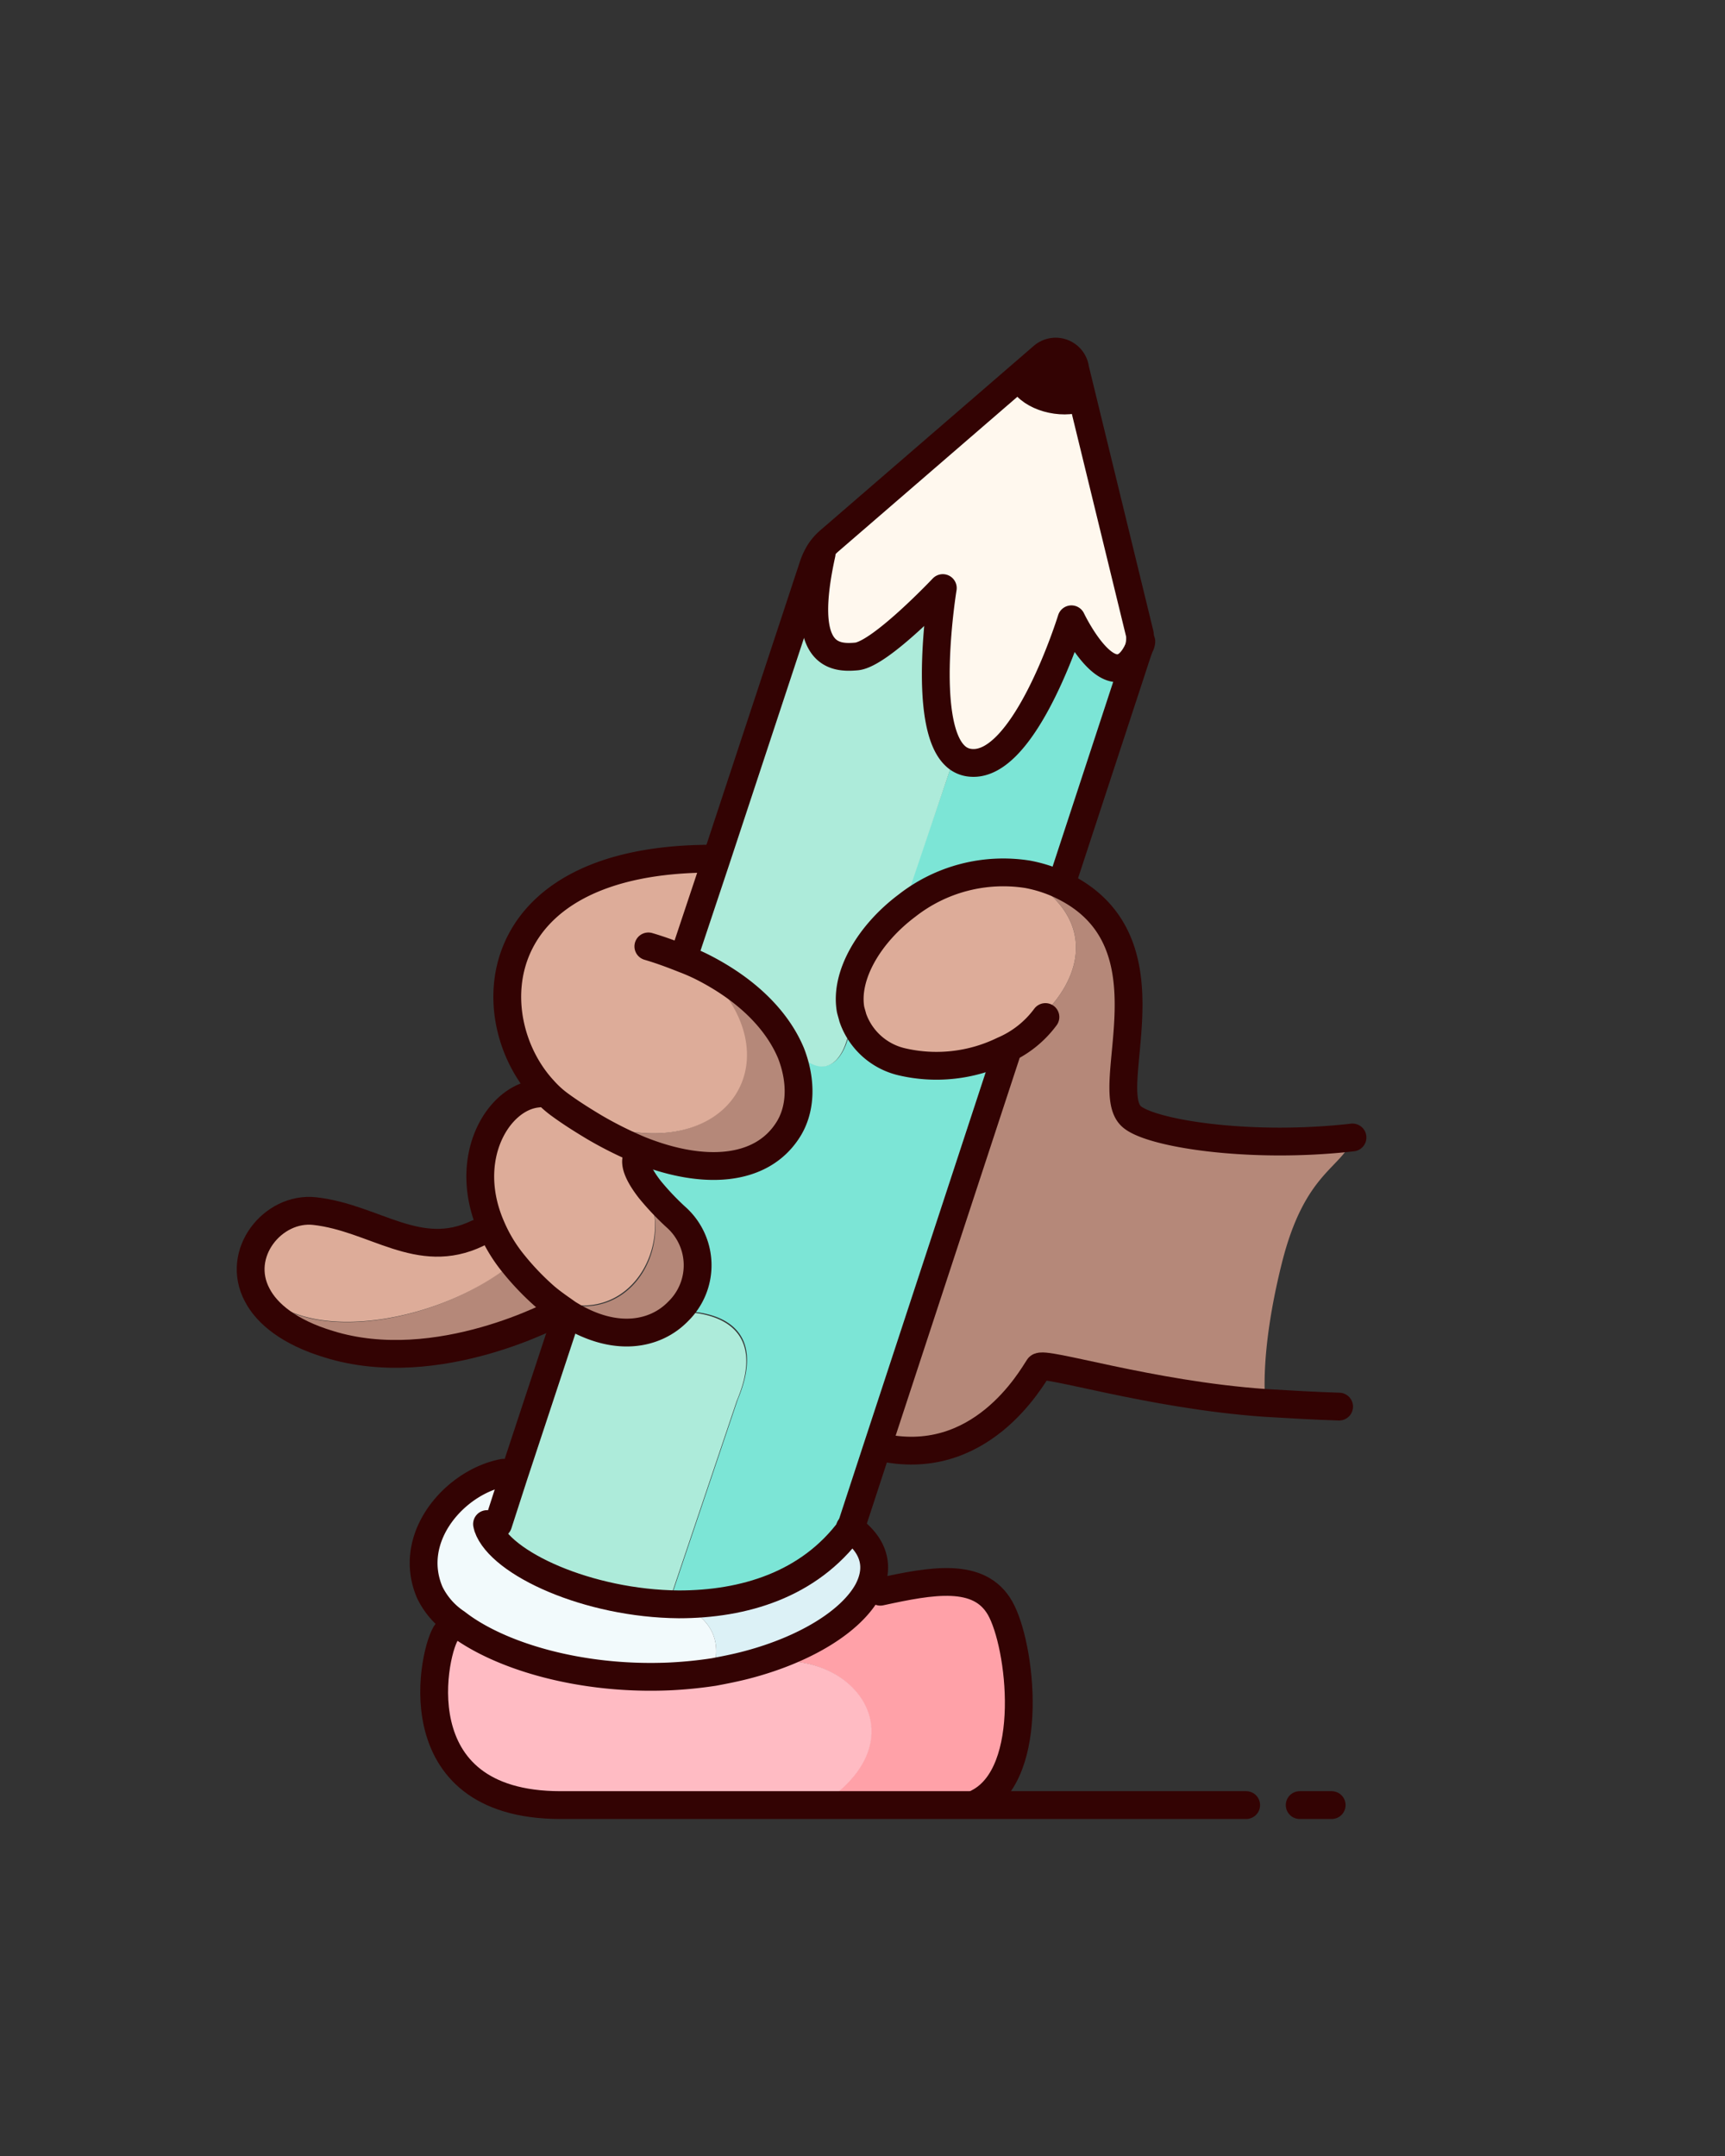 <svg id="Layer_1" data-name="Layer 1" xmlns="http://www.w3.org/2000/svg" viewBox="0 0 232 290"><rect x="0" y="0" width="232" height="290" fill="#333333" stroke="none"/><defs><style>.cls-1{fill:#fff8ee;}.cls-2{fill:#b58879;}.cls-3{fill:#ddac99;}.cls-4{fill:#ffa1a8;}.cls-5{fill:#ffbbc3;}.cls-6{fill:#dcf1f6;}.cls-7{fill:#f2fafc;}.cls-8{fill:#7ce5d6;}.cls-9{fill:#adebda;}.cls-10,.cls-11{fill:none;}.cls-10{stroke:#330303;stroke-linecap:round;stroke-linejoin:round;stroke-width:3.74px;}</style></defs><title>2-diversity</title><g id="_Group_" data-name="&lt;Group&gt;"><path class="cls-1" d="M144.7,49.6l8.7,35.7a4.88,4.88,0,0,1-.1,1.7c-3.5,8.5-9.2-3.6-9.2-3.6s-6.2,20-13.6,19.3a3.67,3.67,0,0,1-2-.9c-4.7-4.3-1.7-22.6-1.7-22.6s-8.4,8.9-11.6,9.2-7.7-.3-4.7-13.8l-.3-.2a7.31,7.31,0,0,1,1.4-1.6L140.4,48A2.55,2.55,0,0,1,144.7,49.6Z"/><path class="cls-2" d="M121.4,142.5c14.2,3.3,33.6-14.5,16.8-24.4l.1-.5a18.71,18.71,0,0,1,4.4,1.4l.6.3c15,7.6,4.9,26.9,8.9,30.8,2.3,2.3,15.8,4.5,29.8,2.9-1.5,4.2-6.5,4.5-9.6,16.9s-2.2,18.8-2.2,18.8c-15.7-1.2-29.9-5.7-30.4-4.8-1,1.5-7.9,13.9-21.5,10.7l-.2-.1,17.3-52.7-.3-.6a20.49,20.49,0,0,1-13.7,1.5Z"/><path class="cls-2" d="M94.8,130.4c6.1,3.1,9.8,7.3,11.5,11.4,1.6,3.9,1.3,7.6-.5,10.4-3.6,5.6-11.3,6.1-19.8,2.6a39.82,39.82,0,0,1-6.2-3.1l.3-.6c17.8,5.9,27-8.9,14.5-20.4Z"/><path class="cls-2" d="M90.9,163.8a8.74,8.74,0,0,1,.3,12.7c-3,3.1-8.5,4.3-14.8.3a6.07,6.07,0,0,1-1-.7c-.7-.5-1.4-1-2.1-1.6,10.9,4.9,17.5-6.2,13.8-14.2l.3-.2A35.78,35.78,0,0,0,90.9,163.8Z"/><path class="cls-2" d="M73.3,174.5c.7.6,1.4,1.1,2.1,1.6l-.3.4s-16.3,9.1-31,4.4c-5.3-1.7-8.2-4.1-9.6-6.6l1.1-.1c6.6,6.6,23.4,3.6,32.9-4l.3-.2A38.18,38.18,0,0,0,73.3,174.5Z"/><path class="cls-3" d="M114.5,135.8c-.8-4.5,2.4-10.1,7.6-14a21,21,0,0,1,16.2-4.2l-.1.5c16.8,9.9-2.6,27.7-16.8,24.4l-.1.2a9.18,9.18,0,0,1-6.5-5.9A6.21,6.21,0,0,1,114.5,135.8Z"/><path class="cls-3" d="M68.9,170l-.3.2c-9.6,7.6-26.4,10.5-32.9,4l-1.1.1c-3-5.7,2.2-11.9,7.7-11.3,8.1.8,14,6.8,21.9,3l1.8-.8A24.55,24.55,0,0,0,68.9,170Z"/><path class="cls-3" d="M85.8,155.5s-1.2,1,1.6,4.5l-.3.2c3.6,7.9-3,19.1-13.8,14.2a29.78,29.78,0,0,1-4.3-4.5,20.47,20.47,0,0,1-2.9-4.8c-4.1-9.3.9-17.5,6.2-18l.8-.5a13.73,13.73,0,0,0,2.2,2c1.5,1.1,3.1,2.1,4.6,3a51.18,51.18,0,0,0,6.2,3.1Z"/><path class="cls-3" d="M91.9,129c1,.4,2,.9,2.9,1.3l-.1.3c12.5,11.6,3.3,26.4-14.5,20.5l-.3.6c-1.5-.9-3.1-1.9-4.6-3a13.73,13.73,0,0,1-2.2-2c-8.8-9.5-8.1-31.1,22.6-31.1l.6.2L92,128.6Z"/><path class="cls-4" d="M100.7,223.9c7.9-2.1,13.9-5.9,16.1-9.9l1.6.1c6.9-1.5,13.3-2.7,16.1,2.2s4.9,22.2-3,26.2v.3H110.8v-.4c13.7-9.1,2.9-22.1-10.1-18.3Z"/><path class="cls-5" d="M96.1,224.9c1.6-.3,3.1-.6,4.6-1l.1.2c13-3.8,23.7,9.2,10.1,18.3v.4H75.5c-22,0-17.1-21.3-15.3-23.3l1.4-1.3c5.5,4.3,16.3,7.7,28.5,7.2A40.47,40.47,0,0,0,96.1,224.9Z"/><path class="cls-6" d="M100.7,223.9c-1.5.4-3,.7-4.6,1l-.1-.6c1.5-5.4-2.6-7.7-4.7-8.5,8.7,0,17.5-2.6,23.1-10.2,3.5,2.5,4.1,5.5,2.4,8.5C114.6,218,108.6,221.8,100.7,223.9Z"/><path class="cls-7" d="M65.6,205.4c1.7,4.9,13.5,10.3,25.7,10.4,2.1.8,6.2,3.1,4.7,8.5l.1.6a60,60,0,0,1-6.1.6c-12.2.5-23-2.9-28.5-7.2a11.2,11.2,0,0,1-3.6-4.1c-3.2-7.4,3.4-14.8,9.9-16.1l1.4.5L67,205Z"/><path class="cls-8" d="M142.9,118.5l-.3.5a18.71,18.71,0,0,0-4.4-1.4,21,21,0,0,0-16.2,4.2l-.3-.6,6.6-19.2.3-.3a3.37,3.37,0,0,0,2,.9c7.4.8,13.6-19.3,13.6-19.3s5.7,12,9.2,3.6c0,.1-.1.3-.1.4Z"/><path class="cls-8" d="M135.3,141.9,118,194.5l-3.6,11c-5.5,7.6-14.4,10.3-23.1,10.2a6.74,6.74,0,0,0-1.2-.4l9.1-27c5.1-12.2-6.7-12-8-11.9a8.66,8.66,0,0,0-.3-12.7,35.78,35.78,0,0,1-3.5-3.7c-2.8-3.6-1.6-4.5-1.6-4.5l.3-.8c8.5,3.4,16.2,2.9,19.8-2.6,1.8-2.7,2-6.5.5-10.4l.7-.3c4.7,4.9,7.4-.1,7.5-5.6.1.4.2.8.3,1.1a9.38,9.38,0,0,0,6.5,5.9,20.49,20.49,0,0,0,13.7-1.5Z"/><path class="cls-9" d="M91.1,176.5c1.3-.1,13.1-.2,8,11.9l-9.1,27a6.74,6.74,0,0,1,1.2.4c-12.2-.1-24-5.5-25.7-10.4L67,205l2.1-6.5L76.2,177l.1-.2C82.7,180.7,88.1,179.5,91.1,176.5Z"/><path class="cls-9" d="M110.5,74.5c-3,13.6,1.5,14.1,4.7,13.8s11.6-9.2,11.6-9.2-3,18.3,1.7,22.6l-.2.3-6.5,19.2.3.6c-5.2,3.9-8.4,9.5-7.6,14-.1,5.6-2.8,10.6-7.5,5.6l-.7.3c-1.7-4.1-5.4-8.2-11.5-11.4a25.5,25.5,0,0,0-2.9-1.3l.2-.4,4.3-12.9L109.5,76a13,13,0,0,1,.8-1.7Z"/><path class="cls-10" d="M95.7,115.5c-30.7,0-31.4,21.6-22.6,31.1a13.73,13.73,0,0,0,2.2,2c1.5,1.1,3.1,2.1,4.6,3a51.18,51.18,0,0,0,6.2,3.1c8.5,3.4,16.2,2.9,19.8-2.6,1.8-2.7,2-6.5.5-10.4-1.7-4.1-5.4-8.2-11.5-11.4A25.5,25.5,0,0,0,92,129c-1.5-.6-3.1-1.2-4.8-1.7"/><path class="cls-10" d="M72.3,147.1c-5.3.5-10.3,8.7-6.2,18a20.47,20.47,0,0,0,2.9,4.8,35.73,35.73,0,0,0,4.3,4.5c.7.6,1.4,1.1,2.1,1.6.3.2.7.5,1,.7,6.4,4,11.8,2.8,14.8-.3a8.66,8.66,0,0,0-.3-12.7,35.78,35.78,0,0,1-3.5-3.7c-2.8-3.6-1.6-4.5-1.6-4.5"/><path class="cls-10" d="M64.2,165.9c-7.9,3.8-13.8-2.1-21.9-3-5.6-.6-10.7,5.7-7.7,11.3,1.3,2.5,4.3,5,9.6,6.6,14.7,4.6,31-4.4,31-4.4"/><path class="cls-10" d="M140.6,136.8a13.8,13.8,0,0,1-5.7,4.5,20.49,20.49,0,0,1-13.7,1.5,9.18,9.18,0,0,1-6.5-5.9c-.1-.4-.2-.7-.3-1.1-.8-4.5,2.4-10.1,7.6-14a21,21,0,0,1,16.2-4.2,18.71,18.71,0,0,1,4.4,1.4l.6.3c15,7.6,4.9,26.9,8.9,30.8,2.3,2.3,15.8,4.5,29.8,2.9"/><path class="cls-10" d="M118.2,194.6c13.6,3.2,20.5-9.2,21.5-10.7.6-.9,14.8,3.7,30.4,4.8,3.3.2,6.8.4,10,.5"/><path class="cls-10" d="M110.5,74.5c-3,13.6,1.5,14.1,4.7,13.8s11.6-9.2,11.6-9.2-3,18.3,1.7,22.6a3.37,3.37,0,0,0,2,.9c7.4.8,13.6-19.3,13.6-19.3s5.7,12,9.2,3.6a1.42,1.42,0,0,0,.2-.6"/><path class="cls-10" d="M137.5,51.2c1.2,2.2,5.2,3.3,7.9,2.3"/><polyline class="cls-10" points="76.2 177 69.1 198.5 67 205"/><path class="cls-10" d="M142.9,118.5l10.2-31.1c0-.1.1-.3.1-.4a4.88,4.88,0,0,0,.1-1.7l-8.7-35.7a2.64,2.64,0,0,0-4.3-1.7L111.6,72.7a7,7,0,0,0-1.4,1.6,8.86,8.86,0,0,0-.8,1.7L96.3,115.7,92,128.6"/><path class="cls-10" d="M65.5,205c0,.1.1.3.1.4,1.7,4.9,13.5,10.3,25.7,10.4,8.7,0,17.5-2.6,23.1-10.2l3.6-11,17.3-52.7"/><path class="cls-10" d="M67.7,198.1c-6.4,1.2-13.1,8.6-9.9,16.1a10.34,10.34,0,0,0,3.6,4.1c5.5,4.3,16.3,7.7,28.5,7.2a57.3,57.3,0,0,0,6.1-.6c1.6-.3,3.1-.6,4.6-1,7.9-2.1,13.9-5.9,16.1-9.9,1.6-3,1.1-6-2.4-8.5"/><line class="cls-10" x1="174.8" y1="242.8" x2="179.1" y2="242.8"/><path class="cls-10" d="M60.1,219.5c-1.7,2-6.7,23.3,15.3,23.3h92.2"/><path class="cls-10" d="M118.4,214.1c6.9-1.5,13.3-2.7,16.1,2.2s4.9,22.2-3,26.2"/><path class="cls-11" d="M96,224.3c1.5-5.4-2.6-7.7-4.7-8.5a6.74,6.74,0,0,0-1.2-.4l9.1-27c5.1-12.2-6.7-12-8-11.9h-.1"/><line class="cls-11" x1="128.3" y1="102" x2="121.8" y2="121.2"/><path class="cls-11" d="M100.3,224.3a.9.9,0,0,1,.5-.1c13-3.8,23.7,9.2,10.1,18.3"/><path class="cls-11" d="M94.7,130.7c12.5,11.5,3.3,26.3-14.5,20.4"/><path class="cls-11" d="M87.1,160.3c3.6,7.9-3,19.1-13.8,14.2"/><path class="cls-11" d="M68.6,170.2c-9.6,7.6-26.4,10.5-32.9,4"/><path class="cls-11" d="M121.4,142.5c14.2,3.3,33.6-14.5,16.8-24.4"/><path class="cls-11" d="M183.7,149.1A18,18,0,0,0,182,153c-2.8,7.6-8.3,24.7-11.9,35.7-1.9,6-3.2,10.2-3.2,10.2"/><path class="cls-11" d="M107,141.4c4.7,4.9,7.4-.1,7.5-5.6a10.87,10.87,0,0,0-.1-1.8"/></g><polyline class="cls-10" points="145.4 53.5 140.2 50.2 142.1 52.2 142.5 48.3"/></svg>